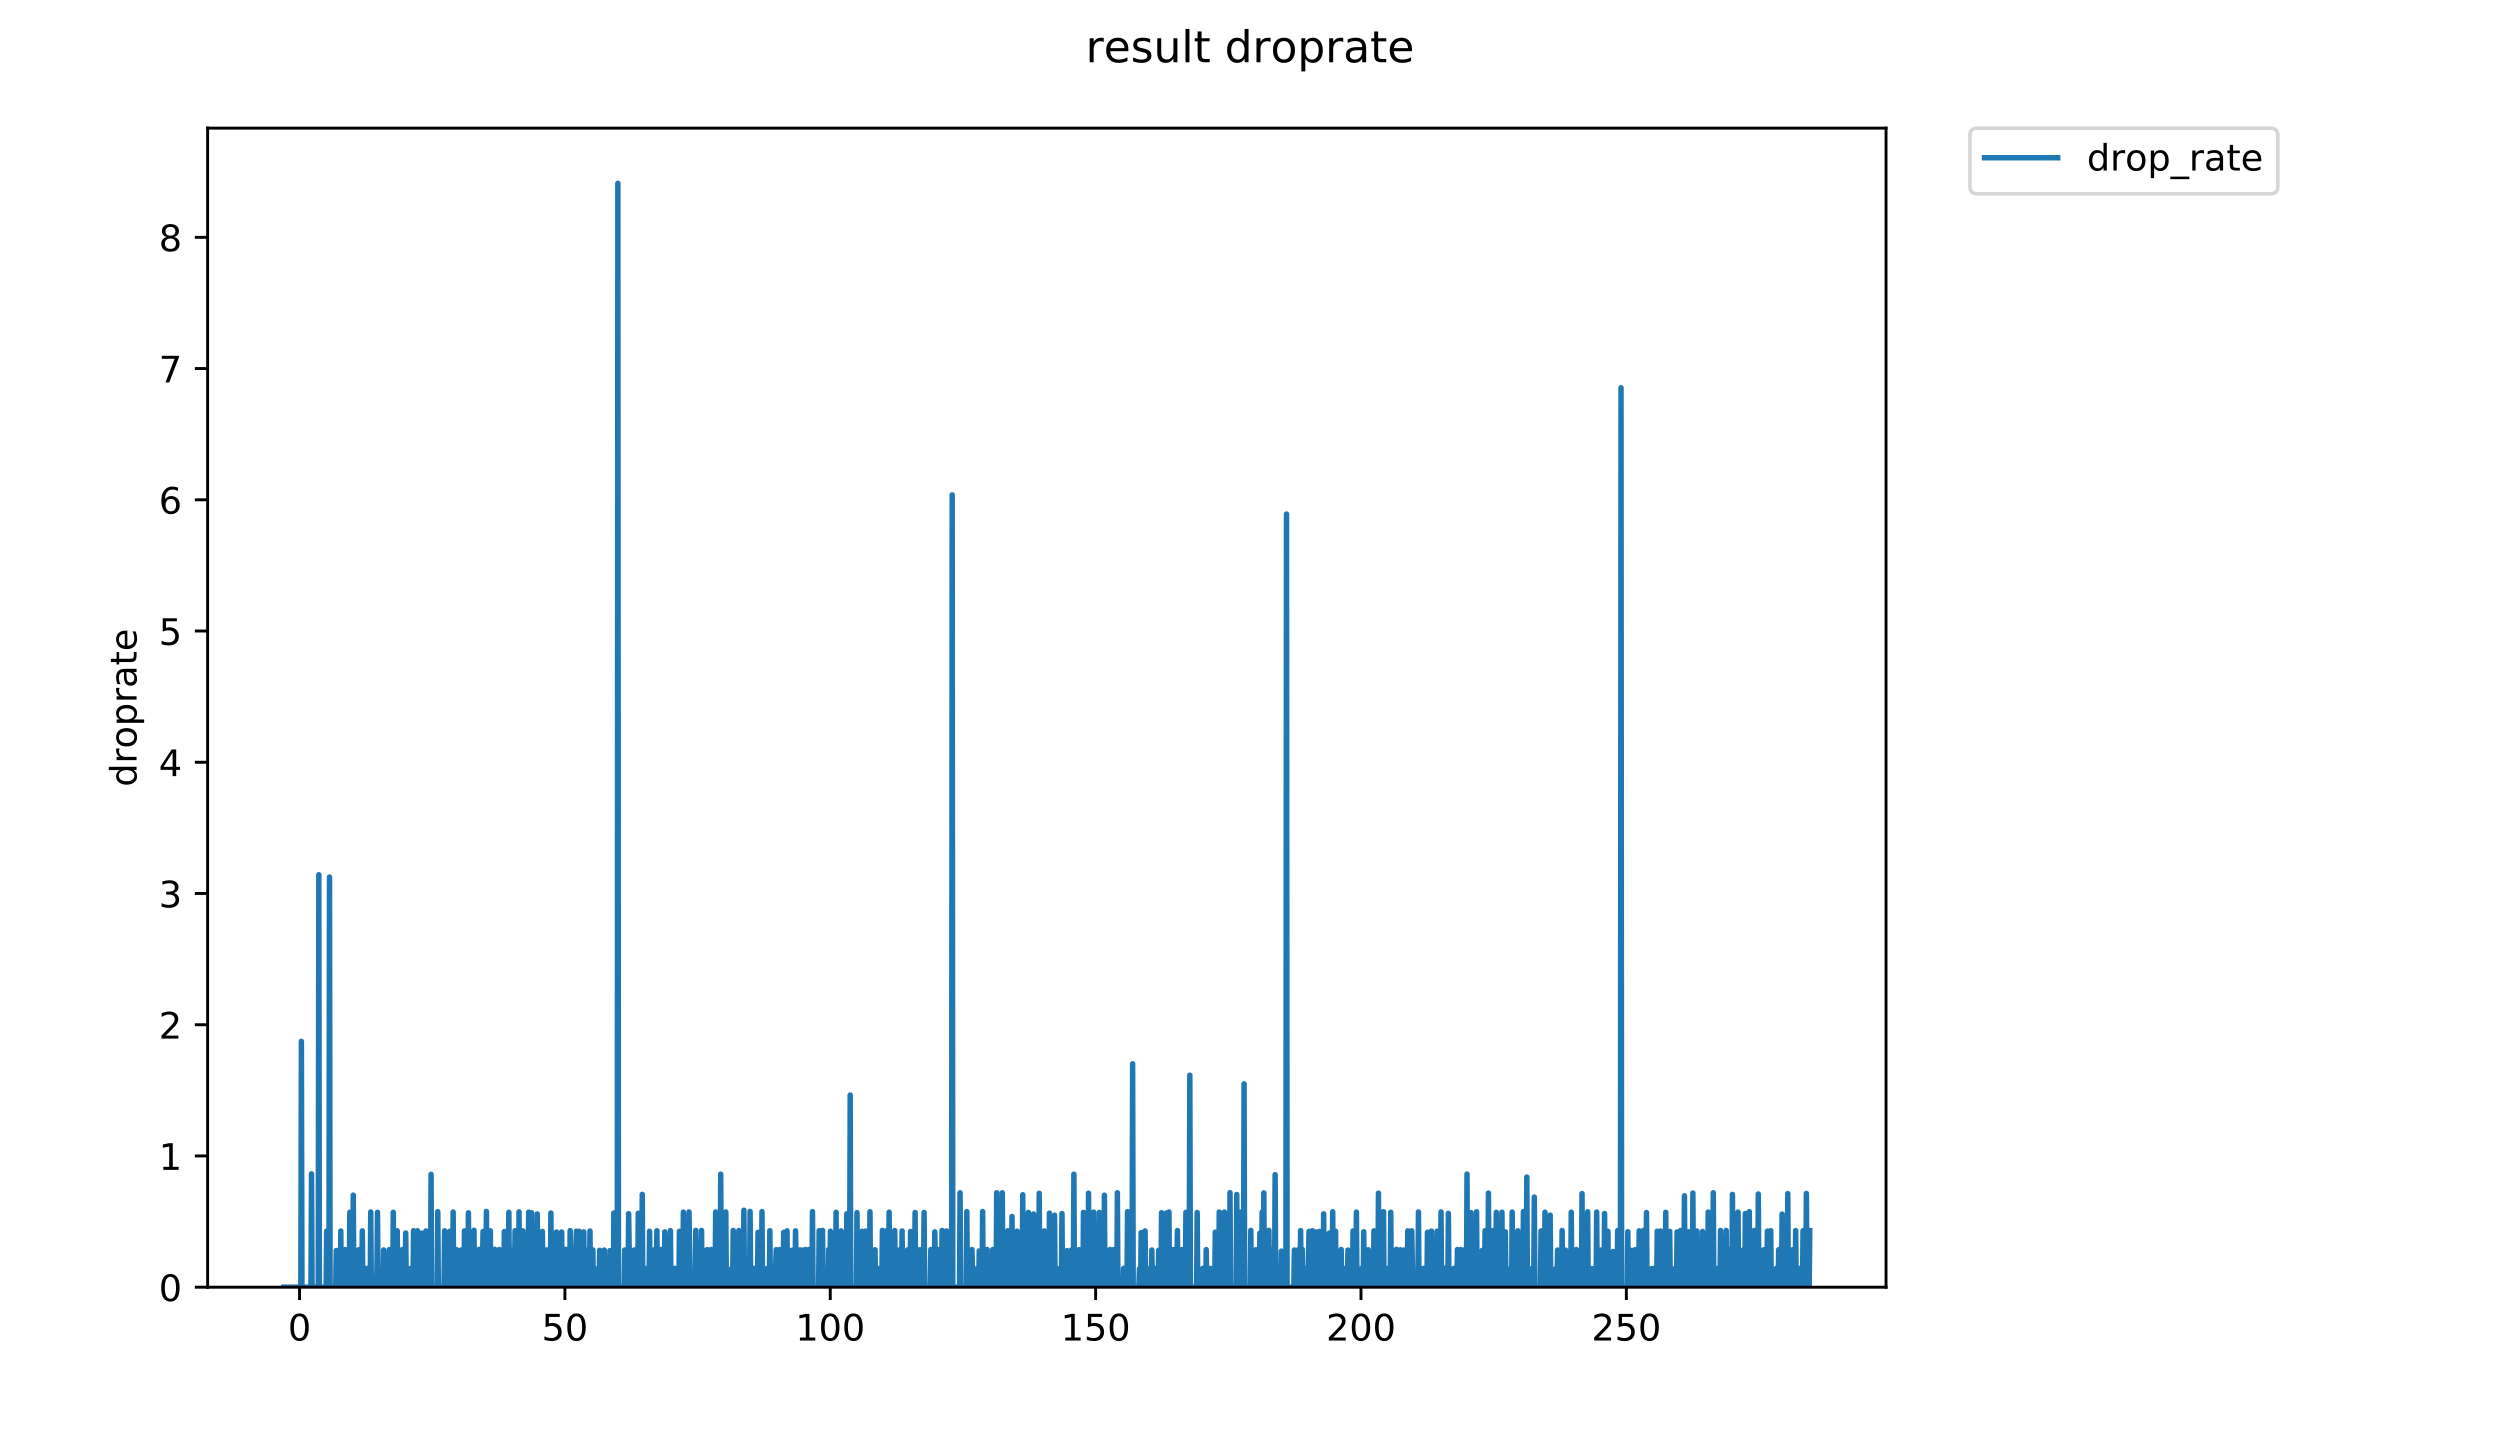 <?xml version="1.0" encoding="utf-8" standalone="no"?>
<!DOCTYPE svg PUBLIC "-//W3C//DTD SVG 1.1//EN"
  "http://www.w3.org/Graphics/SVG/1.1/DTD/svg11.dtd">
<!-- Created with matplotlib (https://matplotlib.org/) -->
<svg height="396pt" version="1.1" viewBox="0 0 684 396" width="684pt" xmlns="http://www.w3.org/2000/svg" xmlns:xlink="http://www.w3.org/1999/xlink">
 <defs>
  <style type="text/css">
*{stroke-linecap:butt;stroke-linejoin:round;}
  </style>
 </defs>
 <g id="figure_1">
  <g id="patch_1">
   <path d="M 0 396 
L 684 396 
L 684 0 
L 0 0 
z
" style="fill:#ffffff;"/>
  </g>
  <g id="axes_1">
   <g id="patch_2">
    <path d="M 56.807 352.174 
L 516.019 352.174 
L 516.019 35.062 
L 56.807 35.062 
z
" style="fill:#ffffff;"/>
   </g>
   <g id="matplotlib.axis_1">
    <g id="xtick_1">
     <g id="line2d_1">
      <defs>
       <path d="M 0 0 
L 0 3.5 
" id="m78808b45cc" style="stroke:#000000;stroke-width:0.8;"/>
      </defs>
      <g>
       <use style="stroke:#000000;stroke-width:0.8;" x="81.953" xlink:href="#m78808b45cc" y="352.174"/>
      </g>
     </g>
     <g id="text_1">
      <!-- 0 -->
      <defs>
       <path d="M 31.781 66.406 
Q 24.172 66.406 20.328 58.906 
Q 16.5 51.422 16.5 36.375 
Q 16.5 21.391 20.328 13.891 
Q 24.172 6.391 31.781 6.391 
Q 39.453 6.391 43.281 13.891 
Q 47.125 21.391 47.125 36.375 
Q 47.125 51.422 43.281 58.906 
Q 39.453 66.406 31.781 66.406 
z
M 31.781 74.219 
Q 44.047 74.219 50.516 64.516 
Q 56.984 54.828 56.984 36.375 
Q 56.984 17.969 50.516 8.266 
Q 44.047 -1.422 31.781 -1.422 
Q 19.531 -1.422 13.062 8.266 
Q 6.594 17.969 6.594 36.375 
Q 6.594 54.828 13.062 64.516 
Q 19.531 74.219 31.781 74.219 
z
" id="DejaVuSans-48"/>
      </defs>
      <g transform="translate(78.772 366.773)scale(0.1 -0.1)">
       <use xlink:href="#DejaVuSans-48"/>
      </g>
     </g>
    </g>
    <g id="xtick_2">
     <g id="line2d_2">
      <g>
       <use style="stroke:#000000;stroke-width:0.8;" x="154.556" xlink:href="#m78808b45cc" y="352.174"/>
      </g>
     </g>
     <g id="text_2">
      <!-- 50 -->
      <defs>
       <path d="M 10.797 72.906 
L 49.516 72.906 
L 49.516 64.594 
L 19.828 64.594 
L 19.828 46.734 
Q 21.969 47.469 24.109 47.828 
Q 26.266 48.188 28.422 48.188 
Q 40.625 48.188 47.75 41.5 
Q 54.891 34.812 54.891 23.391 
Q 54.891 11.625 47.562 5.094 
Q 40.234 -1.422 26.906 -1.422 
Q 22.312 -1.422 17.547 -0.641 
Q 12.797 0.141 7.719 1.703 
L 7.719 11.625 
Q 12.109 9.234 16.797 8.062 
Q 21.484 6.891 26.703 6.891 
Q 35.156 6.891 40.078 11.328 
Q 45.016 15.766 45.016 23.391 
Q 45.016 31 40.078 35.438 
Q 35.156 39.891 26.703 39.891 
Q 22.75 39.891 18.812 39.016 
Q 14.891 38.141 10.797 36.281 
z
" id="DejaVuSans-53"/>
      </defs>
      <g transform="translate(148.194 366.773)scale(0.1 -0.1)">
       <use xlink:href="#DejaVuSans-53"/>
       <use x="63.623" xlink:href="#DejaVuSans-48"/>
      </g>
     </g>
    </g>
    <g id="xtick_3">
     <g id="line2d_3">
      <g>
       <use style="stroke:#000000;stroke-width:0.8;" x="227.16" xlink:href="#m78808b45cc" y="352.174"/>
      </g>
     </g>
     <g id="text_3">
      <!-- 100 -->
      <defs>
       <path d="M 12.406 8.297 
L 28.516 8.297 
L 28.516 63.922 
L 10.984 60.406 
L 10.984 69.391 
L 28.422 72.906 
L 38.281 72.906 
L 38.281 8.297 
L 54.391 8.297 
L 54.391 0 
L 12.406 0 
z
" id="DejaVuSans-49"/>
      </defs>
      <g transform="translate(217.616 366.773)scale(0.1 -0.1)">
       <use xlink:href="#DejaVuSans-49"/>
       <use x="63.623" xlink:href="#DejaVuSans-48"/>
       <use x="127.246" xlink:href="#DejaVuSans-48"/>
      </g>
     </g>
    </g>
    <g id="xtick_4">
     <g id="line2d_4">
      <g>
       <use style="stroke:#000000;stroke-width:0.8;" x="299.764" xlink:href="#m78808b45cc" y="352.174"/>
      </g>
     </g>
     <g id="text_4">
      <!-- 150 -->
      <g transform="translate(290.22 366.773)scale(0.1 -0.1)">
       <use xlink:href="#DejaVuSans-49"/>
       <use x="63.623" xlink:href="#DejaVuSans-53"/>
       <use x="127.246" xlink:href="#DejaVuSans-48"/>
      </g>
     </g>
    </g>
    <g id="xtick_5">
     <g id="line2d_5">
      <g>
       <use style="stroke:#000000;stroke-width:0.8;" x="372.367" xlink:href="#m78808b45cc" y="352.174"/>
      </g>
     </g>
     <g id="text_5">
      <!-- 200 -->
      <defs>
       <path d="M 19.188 8.297 
L 53.609 8.297 
L 53.609 0 
L 7.328 0 
L 7.328 8.297 
Q 12.938 14.109 22.625 23.891 
Q 32.328 33.688 34.812 36.531 
Q 39.547 41.844 41.422 45.531 
Q 43.312 49.219 43.312 52.781 
Q 43.312 58.594 39.234 62.25 
Q 35.156 65.922 28.609 65.922 
Q 23.969 65.922 18.812 64.312 
Q 13.672 62.703 7.812 59.422 
L 7.812 69.391 
Q 13.766 71.781 18.938 73 
Q 24.125 74.219 28.422 74.219 
Q 39.75 74.219 46.484 68.547 
Q 53.219 62.891 53.219 53.422 
Q 53.219 48.922 51.531 44.891 
Q 49.859 40.875 45.406 35.406 
Q 44.188 33.984 37.641 27.219 
Q 31.109 20.453 19.188 8.297 
z
" id="DejaVuSans-50"/>
      </defs>
      <g transform="translate(362.823 366.773)scale(0.1 -0.1)">
       <use xlink:href="#DejaVuSans-50"/>
       <use x="63.623" xlink:href="#DejaVuSans-48"/>
       <use x="127.246" xlink:href="#DejaVuSans-48"/>
      </g>
     </g>
    </g>
    <g id="xtick_6">
     <g id="line2d_6">
      <g>
       <use style="stroke:#000000;stroke-width:0.8;" x="444.971" xlink:href="#m78808b45cc" y="352.174"/>
      </g>
     </g>
     <g id="text_6">
      <!-- 250 -->
      <g transform="translate(435.427 366.773)scale(0.1 -0.1)">
       <use xlink:href="#DejaVuSans-50"/>
       <use x="63.623" xlink:href="#DejaVuSans-53"/>
       <use x="127.246" xlink:href="#DejaVuSans-48"/>
      </g>
     </g>
    </g>
   </g>
   <g id="matplotlib.axis_2">
    <g id="ytick_1">
     <g id="line2d_7">
      <defs>
       <path d="M 0 0 
L -3.5 0 
" id="mcbf97b8176" style="stroke:#000000;stroke-width:0.8;"/>
      </defs>
      <g>
       <use style="stroke:#000000;stroke-width:0.8;" x="56.807" xlink:href="#mcbf97b8176" y="352.174"/>
      </g>
     </g>
     <g id="text_7">
      <!-- 0 -->
      <g transform="translate(43.445 355.973)scale(0.1 -0.1)">
       <use xlink:href="#DejaVuSans-48"/>
      </g>
     </g>
    </g>
    <g id="ytick_2">
     <g id="line2d_8">
      <g>
       <use style="stroke:#000000;stroke-width:0.8;" x="56.807" xlink:href="#mcbf97b8176" y="316.268"/>
      </g>
     </g>
     <g id="text_8">
      <!-- 1 -->
      <g transform="translate(43.445 320.068)scale(0.1 -0.1)">
       <use xlink:href="#DejaVuSans-49"/>
      </g>
     </g>
    </g>
    <g id="ytick_3">
     <g id="line2d_9">
      <g>
       <use style="stroke:#000000;stroke-width:0.8;" x="56.807" xlink:href="#mcbf97b8176" y="280.363"/>
      </g>
     </g>
     <g id="text_9">
      <!-- 2 -->
      <g transform="translate(43.445 284.162)scale(0.1 -0.1)">
       <use xlink:href="#DejaVuSans-50"/>
      </g>
     </g>
    </g>
    <g id="ytick_4">
     <g id="line2d_10">
      <g>
       <use style="stroke:#000000;stroke-width:0.8;" x="56.807" xlink:href="#mcbf97b8176" y="244.457"/>
      </g>
     </g>
     <g id="text_10">
      <!-- 3 -->
      <defs>
       <path d="M 40.578 39.312 
Q 47.656 37.797 51.625 33 
Q 55.609 28.219 55.609 21.188 
Q 55.609 10.406 48.188 4.484 
Q 40.766 -1.422 27.094 -1.422 
Q 22.516 -1.422 17.656 -0.516 
Q 12.797 0.391 7.625 2.203 
L 7.625 11.719 
Q 11.719 9.328 16.594 8.109 
Q 21.484 6.891 26.812 6.891 
Q 36.078 6.891 40.938 10.547 
Q 45.797 14.203 45.797 21.188 
Q 45.797 27.641 41.281 31.266 
Q 36.766 34.906 28.719 34.906 
L 20.219 34.906 
L 20.219 43.016 
L 29.109 43.016 
Q 36.375 43.016 40.234 45.922 
Q 44.094 48.828 44.094 54.297 
Q 44.094 59.906 40.109 62.906 
Q 36.141 65.922 28.719 65.922 
Q 24.656 65.922 20.016 65.031 
Q 15.375 64.156 9.812 62.312 
L 9.812 71.094 
Q 15.438 72.656 20.344 73.438 
Q 25.25 74.219 29.594 74.219 
Q 40.828 74.219 47.359 69.109 
Q 53.906 64.016 53.906 55.328 
Q 53.906 49.266 50.438 45.094 
Q 46.969 40.922 40.578 39.312 
z
" id="DejaVuSans-51"/>
      </defs>
      <g transform="translate(43.445 248.256)scale(0.1 -0.1)">
       <use xlink:href="#DejaVuSans-51"/>
      </g>
     </g>
    </g>
    <g id="ytick_5">
     <g id="line2d_11">
      <g>
       <use style="stroke:#000000;stroke-width:0.8;" x="56.807" xlink:href="#mcbf97b8176" y="208.551"/>
      </g>
     </g>
     <g id="text_11">
      <!-- 4 -->
      <defs>
       <path d="M 37.797 64.312 
L 12.891 25.391 
L 37.797 25.391 
z
M 35.203 72.906 
L 47.609 72.906 
L 47.609 25.391 
L 58.016 25.391 
L 58.016 17.188 
L 47.609 17.188 
L 47.609 0 
L 37.797 0 
L 37.797 17.188 
L 4.891 17.188 
L 4.891 26.703 
z
" id="DejaVuSans-52"/>
      </defs>
      <g transform="translate(43.445 212.35)scale(0.1 -0.1)">
       <use xlink:href="#DejaVuSans-52"/>
      </g>
     </g>
    </g>
    <g id="ytick_6">
     <g id="line2d_12">
      <g>
       <use style="stroke:#000000;stroke-width:0.8;" x="56.807" xlink:href="#mcbf97b8176" y="172.645"/>
      </g>
     </g>
     <g id="text_12">
      <!-- 5 -->
      <g transform="translate(43.445 176.445)scale(0.1 -0.1)">
       <use xlink:href="#DejaVuSans-53"/>
      </g>
     </g>
    </g>
    <g id="ytick_7">
     <g id="line2d_13">
      <g>
       <use style="stroke:#000000;stroke-width:0.8;" x="56.807" xlink:href="#mcbf97b8176" y="136.74"/>
      </g>
     </g>
     <g id="text_13">
      <!-- 6 -->
      <defs>
       <path d="M 33.016 40.375 
Q 26.375 40.375 22.484 35.828 
Q 18.609 31.297 18.609 23.391 
Q 18.609 15.531 22.484 10.953 
Q 26.375 6.391 33.016 6.391 
Q 39.656 6.391 43.531 10.953 
Q 47.406 15.531 47.406 23.391 
Q 47.406 31.297 43.531 35.828 
Q 39.656 40.375 33.016 40.375 
z
M 52.594 71.297 
L 52.594 62.312 
Q 48.875 64.062 45.094 64.984 
Q 41.312 65.922 37.594 65.922 
Q 27.828 65.922 22.672 59.328 
Q 17.531 52.734 16.797 39.406 
Q 19.672 43.656 24.016 45.922 
Q 28.375 48.188 33.594 48.188 
Q 44.578 48.188 50.953 41.516 
Q 57.328 34.859 57.328 23.391 
Q 57.328 12.156 50.688 5.359 
Q 44.047 -1.422 33.016 -1.422 
Q 20.359 -1.422 13.672 8.266 
Q 6.984 17.969 6.984 36.375 
Q 6.984 53.656 15.188 63.938 
Q 23.391 74.219 37.203 74.219 
Q 40.922 74.219 44.703 73.484 
Q 48.484 72.75 52.594 71.297 
z
" id="DejaVuSans-54"/>
      </defs>
      <g transform="translate(43.445 140.539)scale(0.1 -0.1)">
       <use xlink:href="#DejaVuSans-54"/>
      </g>
     </g>
    </g>
    <g id="ytick_8">
     <g id="line2d_14">
      <g>
       <use style="stroke:#000000;stroke-width:0.8;" x="56.807" xlink:href="#mcbf97b8176" y="100.834"/>
      </g>
     </g>
     <g id="text_14">
      <!-- 7 -->
      <defs>
       <path d="M 8.203 72.906 
L 55.078 72.906 
L 55.078 68.703 
L 28.609 0 
L 18.312 0 
L 43.219 64.594 
L 8.203 64.594 
z
" id="DejaVuSans-55"/>
      </defs>
      <g transform="translate(43.445 104.633)scale(0.1 -0.1)">
       <use xlink:href="#DejaVuSans-55"/>
      </g>
     </g>
    </g>
    <g id="ytick_9">
     <g id="line2d_15">
      <g>
       <use style="stroke:#000000;stroke-width:0.8;" x="56.807" xlink:href="#mcbf97b8176" y="64.928"/>
      </g>
     </g>
     <g id="text_15">
      <!-- 8 -->
      <defs>
       <path d="M 31.781 34.625 
Q 24.75 34.625 20.719 30.859 
Q 16.703 27.094 16.703 20.516 
Q 16.703 13.922 20.719 10.156 
Q 24.75 6.391 31.781 6.391 
Q 38.812 6.391 42.859 10.172 
Q 46.922 13.969 46.922 20.516 
Q 46.922 27.094 42.891 30.859 
Q 38.875 34.625 31.781 34.625 
z
M 21.922 38.812 
Q 15.578 40.375 12.031 44.719 
Q 8.5 49.078 8.5 55.328 
Q 8.5 64.062 14.719 69.141 
Q 20.953 74.219 31.781 74.219 
Q 42.672 74.219 48.875 69.141 
Q 55.078 64.062 55.078 55.328 
Q 55.078 49.078 51.531 44.719 
Q 48 40.375 41.703 38.812 
Q 48.828 37.156 52.797 32.312 
Q 56.781 27.484 56.781 20.516 
Q 56.781 9.906 50.312 4.234 
Q 43.844 -1.422 31.781 -1.422 
Q 19.734 -1.422 13.25 4.234 
Q 6.781 9.906 6.781 20.516 
Q 6.781 27.484 10.781 32.312 
Q 14.797 37.156 21.922 38.812 
z
M 18.312 54.391 
Q 18.312 48.734 21.844 45.562 
Q 25.391 42.391 31.781 42.391 
Q 38.141 42.391 41.719 45.562 
Q 45.312 48.734 45.312 54.391 
Q 45.312 60.062 41.719 63.234 
Q 38.141 66.406 31.781 66.406 
Q 25.391 66.406 21.844 63.234 
Q 18.312 60.062 18.312 54.391 
z
" id="DejaVuSans-56"/>
      </defs>
      <g transform="translate(43.445 68.727)scale(0.1 -0.1)">
       <use xlink:href="#DejaVuSans-56"/>
      </g>
     </g>
    </g>
    <g id="text_16">
     <!-- droprate -->
     <defs>
      <path d="M 45.406 46.391 
L 45.406 75.984 
L 54.391 75.984 
L 54.391 0 
L 45.406 0 
L 45.406 8.203 
Q 42.578 3.328 38.25 0.953 
Q 33.938 -1.422 27.875 -1.422 
Q 17.969 -1.422 11.734 6.484 
Q 5.516 14.406 5.516 27.297 
Q 5.516 40.188 11.734 48.094 
Q 17.969 56 27.875 56 
Q 33.938 56 38.25 53.625 
Q 42.578 51.266 45.406 46.391 
z
M 14.797 27.297 
Q 14.797 17.391 18.875 11.75 
Q 22.953 6.109 30.078 6.109 
Q 37.203 6.109 41.297 11.75 
Q 45.406 17.391 45.406 27.297 
Q 45.406 37.203 41.297 42.844 
Q 37.203 48.484 30.078 48.484 
Q 22.953 48.484 18.875 42.844 
Q 14.797 37.203 14.797 27.297 
z
" id="DejaVuSans-100"/>
      <path d="M 41.109 46.297 
Q 39.594 47.172 37.812 47.578 
Q 36.031 48 33.891 48 
Q 26.266 48 22.188 43.047 
Q 18.109 38.094 18.109 28.812 
L 18.109 0 
L 9.078 0 
L 9.078 54.688 
L 18.109 54.688 
L 18.109 46.188 
Q 20.953 51.172 25.484 53.578 
Q 30.031 56 36.531 56 
Q 37.453 56 38.578 55.875 
Q 39.703 55.766 41.062 55.516 
z
" id="DejaVuSans-114"/>
      <path d="M 30.609 48.391 
Q 23.391 48.391 19.188 42.75 
Q 14.984 37.109 14.984 27.297 
Q 14.984 17.484 19.156 11.844 
Q 23.344 6.203 30.609 6.203 
Q 37.797 6.203 41.984 11.859 
Q 46.188 17.531 46.188 27.297 
Q 46.188 37.016 41.984 42.703 
Q 37.797 48.391 30.609 48.391 
z
M 30.609 56 
Q 42.328 56 49.016 48.375 
Q 55.719 40.766 55.719 27.297 
Q 55.719 13.875 49.016 6.219 
Q 42.328 -1.422 30.609 -1.422 
Q 18.844 -1.422 12.172 6.219 
Q 5.516 13.875 5.516 27.297 
Q 5.516 40.766 12.172 48.375 
Q 18.844 56 30.609 56 
z
" id="DejaVuSans-111"/>
      <path d="M 18.109 8.203 
L 18.109 -20.797 
L 9.078 -20.797 
L 9.078 54.688 
L 18.109 54.688 
L 18.109 46.391 
Q 20.953 51.266 25.266 53.625 
Q 29.594 56 35.594 56 
Q 45.562 56 51.781 48.094 
Q 58.016 40.188 58.016 27.297 
Q 58.016 14.406 51.781 6.484 
Q 45.562 -1.422 35.594 -1.422 
Q 29.594 -1.422 25.266 0.953 
Q 20.953 3.328 18.109 8.203 
z
M 48.688 27.297 
Q 48.688 37.203 44.609 42.844 
Q 40.531 48.484 33.406 48.484 
Q 26.266 48.484 22.188 42.844 
Q 18.109 37.203 18.109 27.297 
Q 18.109 17.391 22.188 11.75 
Q 26.266 6.109 33.406 6.109 
Q 40.531 6.109 44.609 11.75 
Q 48.688 17.391 48.688 27.297 
z
" id="DejaVuSans-112"/>
      <path d="M 34.281 27.484 
Q 23.391 27.484 19.188 25 
Q 14.984 22.516 14.984 16.5 
Q 14.984 11.719 18.141 8.906 
Q 21.297 6.109 26.703 6.109 
Q 34.188 6.109 38.703 11.406 
Q 43.219 16.703 43.219 25.484 
L 43.219 27.484 
z
M 52.203 31.203 
L 52.203 0 
L 43.219 0 
L 43.219 8.297 
Q 40.141 3.328 35.547 0.953 
Q 30.953 -1.422 24.312 -1.422 
Q 15.922 -1.422 10.953 3.297 
Q 6 8.016 6 15.922 
Q 6 25.141 12.172 29.828 
Q 18.359 34.516 30.609 34.516 
L 43.219 34.516 
L 43.219 35.406 
Q 43.219 41.609 39.141 45 
Q 35.062 48.391 27.688 48.391 
Q 23 48.391 18.547 47.266 
Q 14.109 46.141 10.016 43.891 
L 10.016 52.203 
Q 14.938 54.109 19.578 55.047 
Q 24.219 56 28.609 56 
Q 40.484 56 46.344 49.844 
Q 52.203 43.703 52.203 31.203 
z
" id="DejaVuSans-97"/>
      <path d="M 18.312 70.219 
L 18.312 54.688 
L 36.812 54.688 
L 36.812 47.703 
L 18.312 47.703 
L 18.312 18.016 
Q 18.312 11.328 20.141 9.422 
Q 21.969 7.516 27.594 7.516 
L 36.812 7.516 
L 36.812 0 
L 27.594 0 
Q 17.188 0 13.234 3.875 
Q 9.281 7.766 9.281 18.016 
L 9.281 47.703 
L 2.688 47.703 
L 2.688 54.688 
L 9.281 54.688 
L 9.281 70.219 
z
" id="DejaVuSans-116"/>
      <path d="M 56.203 29.594 
L 56.203 25.203 
L 14.891 25.203 
Q 15.484 15.922 20.484 11.062 
Q 25.484 6.203 34.422 6.203 
Q 39.594 6.203 44.453 7.469 
Q 49.312 8.734 54.109 11.281 
L 54.109 2.781 
Q 49.266 0.734 44.188 -0.344 
Q 39.109 -1.422 33.891 -1.422 
Q 20.797 -1.422 13.156 6.188 
Q 5.516 13.812 5.516 26.812 
Q 5.516 40.234 12.766 48.109 
Q 20.016 56 32.328 56 
Q 43.359 56 49.781 48.891 
Q 56.203 41.797 56.203 29.594 
z
M 47.219 32.234 
Q 47.125 39.594 43.094 43.984 
Q 39.062 48.391 32.422 48.391 
Q 24.906 48.391 20.391 44.141 
Q 15.875 39.891 15.188 32.172 
z
" id="DejaVuSans-101"/>
     </defs>
     <g transform="translate(37.365 215.236)rotate(-90)scale(0.1 -0.1)">
      <use xlink:href="#DejaVuSans-100"/>
      <use x="63.477" xlink:href="#DejaVuSans-114"/>
      <use x="104.559" xlink:href="#DejaVuSans-111"/>
      <use x="165.74" xlink:href="#DejaVuSans-112"/>
      <use x="229.217" xlink:href="#DejaVuSans-114"/>
      <use x="270.33" xlink:href="#DejaVuSans-97"/>
      <use x="331.609" xlink:href="#DejaVuSans-116"/>
      <use x="370.818" xlink:href="#DejaVuSans-101"/>
     </g>
    </g>
   </g>
   <g id="line2d_16">
    <path clip-path="url(#pab2f087842)" d="M 77.68 352.174 
L 82.309 352.174 
L 82.461 284.916 
L 82.614 352.174 
L 85.079 352.174 
L 85.233 321.176 
L 85.386 352.174 
L 87.074 352.174 
L 87.227 239.327 
L 87.38 352.174 
L 89.227 352.174 
L 89.381 336.83 
L 89.536 352.174 
L 89.998 352.174 
L 90.153 239.969 
L 90.308 352.174 
L 91.851 352.174 
L 92.009 342.145 
L 92.162 352.174 
L 92.623 352.174 
L 92.778 347.088 
L 92.932 352.174 
L 93.088 352.174 
L 93.242 336.808 
L 93.396 352.174 
L 94.32 352.174 
L 94.473 341.886 
L 94.78 352.174 
L 95.558 352.174 
L 95.712 331.686 
L 95.87 352.174 
L 96.496 352.174 
L 96.653 326.995 
L 96.807 352.174 
L 97.893 352.174 
L 98.203 341.901 
L 98.356 352.174 
L 98.971 352.174 
L 99.124 336.764 
L 99.277 352.174 
L 100.204 352.174 
L 100.358 347.037 
L 100.511 347.037 
L 100.665 352.174 
L 101.281 352.174 
L 101.434 331.598 
L 101.589 352.174 
L 102.973 352.174 
L 103.129 347.096 
L 103.282 331.686 
L 103.436 352.174 
L 104.822 352.174 
L 104.977 341.988 
L 105.283 352.174 
L 106.366 352.174 
L 106.52 341.886 
L 106.673 352.174 
L 107.448 352.174 
L 107.602 331.686 
L 107.757 352.174 
L 108.527 352.174 
L 108.68 336.742 
L 108.834 352.174 
L 108.987 352.174 
L 109.141 347.045 
L 109.295 347.037 
L 109.451 352.174 
L 109.919 352.174 
L 110.072 341.886 
L 110.226 352.174 
L 110.379 352.174 
L 110.533 347.037 
L 110.686 352.174 
L 110.839 352.174 
L 111 337.357 
L 111.154 352.174 
L 112.078 352.174 
L 112.233 347.067 
L 112.388 352.174 
L 112.54 352.174 
L 112.694 347.037 
L 112.848 352.174 
L 113.001 352.174 
L 113.154 336.72 
L 113.308 352.174 
L 114.083 352.174 
L 114.236 336.742 
L 114.39 352.174 
L 115.318 352.174 
L 115.478 337.378 
L 115.635 352.174 
L 116.403 352.174 
L 116.556 336.786 
L 116.711 352.174 
L 117.786 352.174 
L 117.939 321.31 
L 118.092 352.174 
L 119.625 352.174 
L 119.778 331.509 
L 119.935 352.174 
L 121.489 352.174 
L 121.642 336.742 
L 121.797 352.174 
L 122.894 352.174 
L 123.049 336.895 
L 123.359 352.174 
L 123.83 352.174 
L 123.983 331.598 
L 124.138 352.174 
L 124.759 352.174 
L 124.913 341.915 
L 125.067 352.174 
L 125.999 352.174 
L 126.153 342.017 
L 126.307 352.174 
L 126.927 352.174 
L 127.081 336.764 
L 127.234 352.174 
L 128 352.174 
L 128.155 331.831 
L 128.31 352.174 
L 129.537 352.174 
L 129.689 336.608 
L 129.843 352.174 
L 130.916 352.174 
L 131.069 341.827 
L 131.222 352.174 
L 131.853 352.174 
L 132.006 347 
L 132.161 336.938 
L 132.316 352.174 
L 132.932 352.174 
L 133.085 331.449 
L 133.237 352.174 
L 133.998 352.174 
L 134.152 336.742 
L 134.305 352.174 
L 135.075 352.174 
L 135.38 341.812 
L 135.532 352.174 
L 136.296 352.174 
L 136.452 341.974 
L 136.604 341.871 
L 136.757 352.174 
L 137.828 352.174 
L 137.984 336.96 
L 138.139 352.174 
L 139.065 352.174 
L 139.219 331.686 
L 139.375 352.174 
L 139.838 352.174 
L 140.149 341.988 
L 140.304 352.174 
L 140.767 352.174 
L 140.921 336.72 
L 141.076 352.174 
L 141.852 352.174 
L 142.005 331.568 
L 142.159 352.174 
L 142.925 352.174 
L 143.079 336.764 
L 143.239 352.174 
L 144.496 352.174 
L 144.649 331.657 
L 144.803 352.174 
L 145.275 352.174 
L 145.43 331.802 
L 145.586 352.174 
L 146.832 352.174 
L 146.99 332.143 
L 147.144 352.174 
L 148.232 352.174 
L 148.388 336.917 
L 148.542 352.174 
L 149.471 352.174 
L 149.625 341.988 
L 149.78 352.174 
L 150.567 352.174 
L 150.722 331.888 
L 150.876 352.174 
L 152.113 352.174 
L 152.271 337.088 
L 152.428 352.174 
L 153.518 352.174 
L 153.675 337.088 
L 153.83 352.174 
L 154.605 352.174 
L 154.758 341.842 
L 154.914 352.174 
L 155.377 352.174 
L 155.531 347.059 
L 155.685 347.045 
L 155.838 352.174 
L 155.992 336.698 
L 156.146 341.915 
L 156.299 352.174 
L 157.389 352.174 
L 157.542 347.059 
L 157.697 336.852 
L 157.851 352.174 
L 158.317 352.174 
L 158.472 336.895 
L 158.626 352.174 
L 159.558 352.174 
L 159.715 337.045 
L 159.871 352.174 
L 160.796 352.174 
L 160.95 341.901 
L 161.104 352.174 
L 161.259 352.174 
L 161.413 336.808 
L 161.567 352.174 
L 161.885 352.174 
L 162.197 341.959 
L 162.351 352.174 
L 163.44 352.174 
L 163.593 347.059 
L 163.749 352.174 
L 163.908 352.174 
L 164.064 342.074 
L 164.22 352.174 
L 165.162 352.174 
L 165.317 342.017 
L 165.473 352.174 
L 166.088 352.174 
L 166.243 347.052 
L 166.397 352.174 
L 166.711 352.174 
L 166.869 342.173 
L 167.025 352.174 
L 167.803 352.174 
L 167.958 331.86 
L 168.112 352.174 
L 168.889 352.174 
L 169.043 50.163 
L 169.201 352.174 
L 170.756 352.174 
L 170.912 342.003 
L 171.219 352.174 
L 171.837 352.174 
L 171.994 332.059 
L 172.303 352.174 
L 172.928 352.174 
L 173.083 347.081 
L 173.235 352.174 
L 173.392 352.174 
L 173.546 341.988 
L 173.7 352.174 
L 174.475 352.174 
L 174.631 331.946 
L 174.786 352.174 
L 175.56 352.174 
L 175.716 326.781 
L 175.872 352.174 
L 176.798 352.174 
L 176.952 347.023 
L 177.106 352.174 
L 177.568 352.174 
L 177.722 336.873 
L 177.875 352.174 
L 178.952 352.174 
L 179.105 341.886 
L 179.26 352.174 
L 179.414 352.174 
L 179.573 347.194 
L 179.726 336.742 
L 179.879 352.174 
L 180.805 352.174 
L 180.959 341.856 
L 181.113 352.174 
L 181.727 352.174 
L 181.884 337.045 
L 182.038 352.174 
L 182.346 352.174 
L 182.5 347.037 
L 182.656 352.174 
L 183.12 352.174 
L 183.273 347.023 
L 183.426 336.698 
L 183.579 352.174 
L 184.498 352.174 
L 184.651 347.03 
L 184.805 347.059 
L 184.961 352.174 
L 185.735 352.174 
L 185.89 336.895 
L 186.045 352.174 
L 186.817 352.174 
L 186.97 331.627 
L 187.124 352.174 
L 188.361 352.174 
L 188.515 331.598 
L 188.821 352.174 
L 190.214 352.174 
L 190.367 336.631 
L 190.52 352.174 
L 191.156 352.174 
L 191.318 347.329 
L 191.48 352.174 
L 191.793 352.174 
L 191.945 336.653 
L 192.098 352.174 
L 192.412 352.174 
L 192.57 342.159 
L 192.727 352.174 
L 193.344 352.174 
L 193.498 341.886 
L 193.654 352.174 
L 194.422 352.174 
L 194.575 341.856 
L 194.728 352.174 
L 195.648 352.174 
L 195.801 331.598 
L 195.955 352.174 
L 197.037 352.174 
L 197.19 321.265 
L 197.343 352.174 
L 198.423 352.174 
L 198.577 331.598 
L 198.73 352.174 
L 199.825 352.174 
L 199.985 347.249 
L 200.139 347.074 
L 200.3 352.174 
L 200.454 352.174 
L 200.607 336.653 
L 200.76 352.174 
L 201.988 352.174 
L 202.14 336.675 
L 202.293 352.174 
L 202.911 352.174 
L 203.067 342.102 
L 203.375 352.174 
L 203.529 331.115 
L 203.684 352.174 
L 204.463 352.174 
L 204.616 347.037 
L 204.77 352.174 
L 205.077 352.174 
L 205.229 331.449 
L 205.387 352.174 
L 205.854 352.174 
L 206.007 347 
L 206.16 352.174 
L 206.62 352.174 
L 206.773 347.015 
L 206.926 352.174 
L 207.233 352.174 
L 207.392 337.193 
L 207.548 352.174 
L 208.326 352.174 
L 208.479 331.509 
L 208.634 352.174 
L 209.712 352.174 
L 209.866 347.045 
L 210.02 352.174 
L 210.173 352.174 
L 210.326 347.023 
L 210.479 352.174 
L 210.632 336.72 
L 210.786 352.174 
L 212.053 352.174 
L 212.365 341.915 
L 212.522 352.174 
L 213.158 352.174 
L 213.311 341.886 
L 213.464 352.174 
L 214.249 352.174 
L 214.407 337.172 
L 214.56 352.174 
L 215.172 352.174 
L 215.326 336.764 
L 215.484 352.174 
L 216.572 352.174 
L 216.728 342.06 
L 216.883 352.174 
L 217.504 352.174 
L 217.657 336.764 
L 217.964 352.174 
L 218.732 352.174 
L 218.886 341.974 
L 219.044 352.174 
L 219.203 352.174 
L 219.358 342.017 
L 219.667 352.174 
L 220.131 352.174 
L 220.284 341.856 
L 220.437 352.174 
L 221.051 352.174 
L 221.204 341.871 
L 221.359 341.915 
L 221.513 352.174 
L 222.134 352.174 
L 222.287 331.509 
L 222.441 352.174 
L 223.973 352.174 
L 224.126 336.72 
L 224.28 352.174 
L 224.893 352.174 
L 225.045 336.631 
L 225.198 352.174 
L 226.582 352.174 
L 226.735 341.856 
L 226.888 352.174 
L 227.041 352.174 
L 227.196 336.873 
L 227.505 352.174 
L 228.595 352.174 
L 228.749 331.686 
L 228.903 352.174 
L 229.981 352.174 
L 230.134 336.764 
L 230.442 352.174 
L 231.057 352.174 
L 231.21 347.03 
L 231.364 352.174 
L 231.523 352.174 
L 231.68 332.087 
L 231.841 352.174 
L 232.456 352.174 
L 232.609 299.603 
L 232.762 352.174 
L 234.318 352.174 
L 234.472 331.773 
L 234.626 352.174 
L 235.708 352.174 
L 235.863 336.873 
L 236.017 352.174 
L 236.639 352.174 
L 236.793 336.83 
L 236.946 352.174 
L 237.87 352.174 
L 238.022 331.539 
L 238.177 352.174 
L 239.255 352.174 
L 239.409 341.93 
L 239.562 352.174 
L 240.186 352.174 
L 240.34 347.045 
L 240.495 352.174 
L 240.807 352.174 
L 240.963 347.145 
L 241.116 352.174 
L 241.269 352.174 
L 241.421 336.653 
L 241.73 352.174 
L 242.497 352.174 
L 242.65 336.698 
L 242.802 352.174 
L 243.11 352.174 
L 243.264 331.657 
L 243.42 352.174 
L 244.497 352.174 
L 244.65 347.015 
L 244.802 336.675 
L 244.955 352.174 
L 246.042 352.174 
L 246.195 341.901 
L 246.348 352.174 
L 246.657 352.174 
L 246.81 336.786 
L 246.963 352.174 
L 248.047 352.174 
L 248.356 341.945 
L 248.515 352.174 
L 248.98 352.174 
L 249.136 336.938 
L 249.29 352.174 
L 250.215 352.174 
L 250.369 331.744 
L 250.524 352.174 
L 251.293 352.174 
L 251.447 341.959 
L 251.602 352.174 
L 251.756 352.174 
L 251.91 341.93 
L 252.064 352.174 
L 252.524 352.174 
L 252.678 347.037 
L 252.832 331.715 
L 252.986 352.174 
L 254.52 352.174 
L 254.674 341.871 
L 254.826 352.174 
L 255.287 352.174 
L 255.441 347.052 
L 255.595 352.174 
L 255.752 337.045 
L 256.058 352.174 
L 256.519 352.174 
L 256.826 341.886 
L 256.982 352.174 
L 257.595 352.174 
L 257.748 336.675 
L 258.054 352.174 
L 258.816 352.174 
L 258.971 336.786 
L 259.128 352.174 
L 259.743 352.174 
L 259.897 347.03 
L 260.054 347.138 
L 260.211 352.174 
L 260.366 352.174 
L 260.521 135.406 
L 260.674 352.174 
L 262.524 352.174 
L 262.676 326.343 
L 262.83 352.174 
L 264.366 352.174 
L 264.519 331.479 
L 264.672 352.174 
L 265.76 352.174 
L 265.912 341.871 
L 266.218 352.174 
L 267.297 352.174 
L 267.449 347 
L 267.603 352.174 
L 267.763 352.174 
L 267.922 342.269 
L 268.081 352.174 
L 268.695 352.174 
L 268.847 331.479 
L 269.001 352.174 
L 269.923 352.174 
L 270.076 341.856 
L 270.229 352.174 
L 270.999 352.174 
L 271.154 347.081 
L 271.309 352.174 
L 271.462 352.174 
L 271.615 341.871 
L 271.769 352.174 
L 272.539 352.174 
L 272.692 326.343 
L 272.845 352.174 
L 274.071 352.174 
L 274.224 326.343 
L 274.376 352.174 
L 275.609 352.174 
L 275.762 336.72 
L 275.915 352.174 
L 276.562 352.174 
L 276.723 347.276 
L 276.886 332.844 
L 277.04 352.174 
L 278.119 352.174 
L 278.274 336.852 
L 278.582 352.174 
L 279.667 352.174 
L 279.823 326.888 
L 279.979 352.174 
L 281.219 352.174 
L 281.373 331.715 
L 281.53 352.174 
L 282.627 352.174 
L 282.784 332.143 
L 282.94 352.174 
L 284.176 352.174 
L 284.329 326.49 
L 284.483 352.174 
L 285.566 352.174 
L 285.72 336.786 
L 285.875 352.174 
L 286.971 352.174 
L 287.127 331.917 
L 287.28 352.174 
L 288.365 352.174 
L 288.527 332.473 
L 288.682 352.174 
L 289.612 352.174 
L 289.768 347.117 
L 289.926 352.174 
L 290.397 352.174 
L 290.553 332.031 
L 290.708 352.174 
L 291.485 352.174 
L 291.639 347.045 
L 291.795 352.174 
L 291.953 342.173 
L 292.263 352.174 
L 292.419 347.124 
L 292.575 352.174 
L 293.042 352.174 
L 293.196 341.945 
L 293.351 352.174 
L 293.66 352.174 
L 293.817 321.265 
L 293.97 352.174 
L 295.05 352.174 
L 295.204 341.901 
L 295.359 341.959 
L 295.513 352.174 
L 296.283 352.174 
L 296.437 331.715 
L 296.59 352.174 
L 297.671 352.174 
L 297.824 326.454 
L 297.978 352.174 
L 299.071 352.174 
L 299.224 331.627 
L 299.379 352.174 
L 300.621 352.174 
L 300.775 331.715 
L 300.928 352.174 
L 302.008 352.174 
L 302.165 326.995 
L 302.319 352.174 
L 303.409 352.174 
L 303.564 341.988 
L 303.717 341.856 
L 303.869 352.174 
L 304.489 352.174 
L 304.642 341.901 
L 304.795 352.174 
L 305.561 352.174 
L 305.714 326.343 
L 305.868 352.174 
L 307.266 352.174 
L 307.42 347.03 
L 307.573 347.023 
L 307.726 352.174 
L 308.341 352.174 
L 308.494 331.509 
L 308.646 352.174 
L 309.727 352.174 
L 309.886 291.058 
L 310.042 352.174 
L 311.592 352.174 
L 311.75 347.152 
L 311.907 352.174 
L 312.065 352.174 
L 312.225 337.234 
L 312.378 352.174 
L 313.144 352.174 
L 313.297 336.764 
L 313.451 352.174 
L 314.53 352.174 
L 314.684 347.03 
L 314.837 347.015 
L 314.99 352.174 
L 315.146 342.003 
L 315.303 352.174 
L 315.768 352.174 
L 315.922 347.037 
L 316.077 347.103 
L 316.234 352.174 
L 316.861 352.174 
L 317.017 342.074 
L 317.177 352.174 
L 317.332 342.017 
L 317.487 352.174 
L 317.643 352.174 
L 317.798 331.802 
L 317.955 352.174 
L 318.745 352.174 
L 318.904 347.208 
L 319.059 331.888 
L 319.212 352.174 
L 319.673 352.174 
L 319.827 331.598 
L 319.981 352.174 
L 320.913 352.174 
L 321.067 341.886 
L 321.22 352.174 
L 321.834 352.174 
L 321.987 347.015 
L 322.14 336.675 
L 322.293 352.174 
L 323.217 352.174 
L 323.371 341.901 
L 323.524 352.174 
L 324.31 352.174 
L 324.464 331.686 
L 324.617 352.174 
L 325.232 352.174 
L 325.385 341.901 
L 325.538 294.177 
L 325.692 352.174 
L 327.397 352.174 
L 327.55 331.744 
L 327.704 352.174 
L 328.941 352.174 
L 329.094 347.03 
L 329.254 352.174 
L 329.409 347.088 
L 329.562 352.174 
L 329.873 352.174 
L 330.026 341.901 
L 330.179 352.174 
L 330.799 352.174 
L 330.954 347.096 
L 331.112 352.174 
L 331.266 347.052 
L 331.42 352.174 
L 331.727 352.174 
L 331.884 347.131 
L 332.037 352.174 
L 332.345 352.174 
L 332.502 337.109 
L 332.655 352.174 
L 333.435 352.174 
L 333.588 331.627 
L 333.745 352.174 
L 334.832 352.174 
L 334.986 331.598 
L 335.139 352.174 
L 336.377 352.174 
L 336.529 326.305 
L 336.682 352.174 
L 338.216 352.174 
L 338.373 326.817 
L 338.525 352.174 
L 339.298 352.174 
L 339.452 331.627 
L 339.607 352.174 
L 340.218 352.174 
L 340.378 296.546 
L 340.532 352.174 
L 342.073 352.174 
L 342.226 336.631 
L 342.384 352.174 
L 343.465 352.174 
L 343.619 341.93 
L 343.775 352.174 
L 344.545 352.174 
L 344.706 337.378 
L 344.861 352.174 
L 345.167 352.174 
L 345.32 331.627 
L 345.474 352.174 
L 345.63 352.174 
L 345.783 326.38 
L 345.935 352.174 
L 347.012 352.174 
L 347.164 336.631 
L 347.319 352.174 
L 347.792 352.174 
L 348.101 341.856 
L 348.254 352.174 
L 348.715 352.174 
L 348.873 321.398 
L 349.03 352.174 
L 350.419 352.174 
L 350.58 342.31 
L 350.733 352.174 
L 351.357 352.174 
L 351.517 342.269 
L 351.674 352.174 
L 351.827 352.174 
L 351.986 140.645 
L 352.141 352.174 
L 353.988 352.174 
L 354.143 342.003 
L 354.455 352.174 
L 355.072 352.174 
L 355.227 341.93 
L 355.384 352.174 
L 355.69 352.174 
L 355.843 336.698 
L 355.995 352.174 
L 356.148 352.174 
L 356.304 341.827 
L 356.456 352.174 
L 357.224 352.174 
L 357.379 347.067 
L 357.534 352.174 
L 357.847 352.174 
L 358.158 336.917 
L 358.311 352.174 
L 358.929 352.174 
L 359.082 336.742 
L 359.236 352.174 
L 359.846 352.174 
L 360.003 337.067 
L 360.31 352.174 
L 360.769 352.174 
L 360.924 336.917 
L 361.077 352.174 
L 361.996 352.174 
L 362.154 332.115 
L 362.312 352.174 
L 363.391 352.174 
L 363.548 347.145 
L 363.708 337.357 
L 363.862 352.174 
L 364.475 352.174 
L 364.628 331.539 
L 364.781 352.174 
L 365.246 352.174 
L 365.401 336.873 
L 365.555 352.174 
L 366.795 352.174 
L 366.948 341.856 
L 367.101 352.174 
L 367.72 352.174 
L 367.876 347.081 
L 368.03 347.074 
L 368.184 352.174 
L 368.645 352.174 
L 368.8 342.017 
L 369.106 352.174 
L 370.031 352.174 
L 370.185 336.808 
L 370.491 352.174 
L 370.957 352.174 
L 371.111 331.627 
L 371.264 352.174 
L 372.345 352.174 
L 372.499 347.067 
L 372.652 352.174 
L 372.962 352.174 
L 373.119 337.003 
L 373.273 352.174 
L 374.205 352.174 
L 374.359 341.93 
L 374.514 352.174 
L 375.135 352.174 
L 375.294 347.222 
L 375.447 352.174 
L 375.755 352.174 
L 375.909 336.764 
L 376.064 352.174 
L 376.99 352.174 
L 377.143 326.454 
L 377.297 352.174 
L 378.373 352.174 
L 378.525 331.509 
L 378.679 352.174 
L 379.747 352.174 
L 379.9 347 
L 380.053 352.174 
L 380.36 352.174 
L 380.514 331.686 
L 380.667 352.174 
L 381.91 352.174 
L 382.063 341.827 
L 382.216 352.174 
L 382.988 352.174 
L 383.142 341.945 
L 383.301 352.174 
L 383.924 352.174 
L 384.079 342.003 
L 384.39 352.174 
L 385.012 352.174 
L 385.165 336.764 
L 385.323 352.174 
L 386.091 352.174 
L 386.244 336.742 
L 386.551 352.174 
L 387.935 352.174 
L 388.088 331.598 
L 388.242 352.174 
L 389.316 352.174 
L 389.47 347.03 
L 389.623 352.174 
L 389.777 352.174 
L 389.93 347.045 
L 390.084 352.174 
L 390.397 352.174 
L 390.555 337.151 
L 390.712 352.174 
L 391.483 352.174 
L 391.638 336.83 
L 391.794 352.174 
L 392.565 352.174 
L 392.719 347.045 
L 392.873 352.174 
L 393.033 352.174 
L 393.187 336.873 
L 393.342 352.174 
L 393.959 352.174 
L 394.114 347.067 
L 394.267 331.598 
L 394.421 352.174 
L 395.19 352.174 
L 395.345 346.955 
L 395.498 352.174 
L 396.121 352.174 
L 396.277 331.974 
L 396.431 352.174 
L 397.517 352.174 
L 397.673 347.11 
L 397.826 347.037 
L 397.979 352.174 
L 398.595 352.174 
L 398.749 341.871 
L 398.902 352.174 
L 399.522 352.174 
L 399.675 341.886 
L 399.832 352.174 
L 400.605 352.174 
L 400.759 341.901 
L 400.913 352.174 
L 401.218 352.174 
L 401.372 321.221 
L 401.524 352.174 
L 402.294 352.174 
L 402.449 331.773 
L 402.605 352.174 
L 403.831 352.174 
L 403.984 331.539 
L 404.138 352.174 
L 405.374 352.174 
L 405.531 342.117 
L 405.69 352.174 
L 406.159 352.174 
L 406.312 336.72 
L 406.466 352.174 
L 407.081 352.174 
L 407.234 326.417 
L 407.388 352.174 
L 408.315 352.174 
L 408.468 336.675 
L 408.621 352.174 
L 409.237 352.174 
L 409.391 331.686 
L 409.545 352.174 
L 410.777 352.174 
L 410.93 331.657 
L 411.084 352.174 
L 411.707 352.174 
L 411.864 337.045 
L 412.023 352.174 
L 412.95 352.174 
L 413.109 347.228 
L 413.262 352.174 
L 413.575 352.174 
L 413.728 331.627 
L 413.883 352.174 
L 414.96 352.174 
L 415.114 347.037 
L 415.267 336.742 
L 415.421 352.174 
L 416.653 352.174 
L 416.806 331.509 
L 416.958 352.174 
L 417.58 352.174 
L 417.738 322.043 
L 417.895 352.174 
L 418.996 352.174 
L 419.15 347.037 
L 419.304 352.174 
L 419.624 352.174 
L 419.785 327.514 
L 419.938 352.174 
L 421.473 352.174 
L 421.627 336.786 
L 421.783 352.174 
L 422.551 352.174 
L 422.704 331.657 
L 422.858 352.174 
L 423.965 352.174 
L 424.125 332.473 
L 424.283 352.174 
L 425.525 352.174 
L 425.679 347.045 
L 425.834 352.174 
L 425.994 352.174 
L 426.148 342.017 
L 426.462 352.174 
L 427.24 352.174 
L 427.393 336.675 
L 427.55 352.174 
L 428.178 352.174 
L 428.334 342.031 
L 428.492 352.174 
L 428.961 352.174 
L 429.118 347.138 
L 429.272 352.174 
L 429.742 352.174 
L 429.896 331.657 
L 430.052 352.174 
L 431.136 352.174 
L 431.289 341.871 
L 431.596 352.174 
L 432.684 352.174 
L 432.838 326.564 
L 432.992 352.174 
L 434.229 352.174 
L 434.382 331.539 
L 434.535 352.174 
L 435.154 352.174 
L 435.309 347.081 
L 435.462 352.174 
L 435.769 352.174 
L 435.925 347.103 
L 436.078 352.174 
L 436.233 352.174 
L 436.386 347.023 
L 436.541 352.174 
L 436.695 352.174 
L 436.848 331.598 
L 437.001 352.174 
L 437.778 352.174 
L 437.934 342.017 
L 438.087 352.174 
L 438.855 352.174 
L 439.012 332.031 
L 439.167 352.174 
L 439.777 352.174 
L 439.932 336.895 
L 440.085 352.174 
L 441.178 352.174 
L 441.34 342.417 
L 441.496 352.174 
L 442.433 352.174 
L 442.586 336.675 
L 442.739 352.174 
L 443.358 352.174 
L 443.512 106.091 
L 443.668 352.174 
L 445.219 352.174 
L 445.374 337.003 
L 445.53 352.174 
L 446.314 352.174 
L 446.47 342.102 
L 446.624 352.174 
L 447.242 352.174 
L 447.396 341.901 
L 447.549 352.174 
L 448.33 352.174 
L 448.483 336.764 
L 448.636 352.174 
L 449.556 352.174 
L 449.709 336.631 
L 449.861 352.174 
L 450.323 352.174 
L 450.477 331.744 
L 450.63 352.174 
L 451.717 352.174 
L 451.872 347.096 
L 452.027 352.174 
L 452.184 352.174 
L 452.338 347.067 
L 452.492 347.023 
L 452.645 352.174 
L 453.263 352.174 
L 453.418 336.852 
L 453.574 352.174 
L 454.19 352.174 
L 454.345 336.808 
L 454.504 352.174 
L 455.591 352.174 
L 455.745 331.686 
L 455.9 352.174 
L 456.68 352.174 
L 456.835 336.917 
L 456.988 352.174 
L 458.07 352.174 
L 458.225 347.067 
L 458.378 347.03 
L 458.532 352.174 
L 458.691 352.174 
L 458.847 337.067 
L 459.001 352.174 
L 459.624 352.174 
L 459.777 336.675 
L 459.93 341.827 
L 460.083 352.174 
L 460.704 352.174 
L 460.862 327.17 
L 461.019 352.174 
L 461.172 352.174 
L 461.324 341.842 
L 461.477 352.174 
L 461.782 352.174 
L 461.939 337.003 
L 462.091 352.174 
L 463.019 352.174 
L 463.172 326.417 
L 463.327 352.174 
L 464.111 352.174 
L 464.265 336.808 
L 464.42 352.174 
L 465.658 352.174 
L 465.813 336.917 
L 465.969 352.174 
L 466.593 352.174 
L 466.749 342.06 
L 466.902 352.174 
L 467.208 352.174 
L 467.362 331.627 
L 467.516 352.174 
L 468.599 352.174 
L 468.752 326.343 
L 468.905 352.174 
L 469.975 352.174 
L 470.128 347 
L 470.281 352.174 
L 470.589 352.174 
L 470.741 336.653 
L 470.894 352.174 
L 472.13 352.174 
L 472.282 336.653 
L 472.436 352.174 
L 473.066 352.174 
L 473.218 341.915 
L 473.372 352.174 
L 473.836 352.174 
L 473.992 326.781 
L 474.145 352.174 
L 474.759 352.174 
L 474.912 347 
L 475.064 352.174 
L 475.373 352.174 
L 475.527 331.627 
L 475.682 352.174 
L 476.911 352.174 
L 477.065 341.886 
L 477.217 352.174 
L 477.37 352.174 
L 477.527 332.031 
L 477.679 352.174 
L 478.447 352.174 
L 478.6 331.509 
L 478.753 352.174 
L 479.839 352.174 
L 479.992 336.653 
L 480.145 352.174 
L 480.915 352.174 
L 481.07 326.673 
L 481.224 352.174 
L 482.451 352.174 
L 482.605 341.93 
L 482.766 352.174 
L 483.399 352.174 
L 483.553 336.83 
L 483.707 352.174 
L 484.322 352.174 
L 484.475 336.72 
L 484.631 352.174 
L 485.881 352.174 
L 486.033 347.008 
L 486.186 352.174 
L 486.494 352.174 
L 486.648 341.915 
L 486.802 352.174 
L 487.422 352.174 
L 487.579 332.171 
L 487.735 352.174 
L 488.98 352.174 
L 489.135 326.564 
L 489.293 352.174 
L 490.37 352.174 
L 490.524 341.901 
L 490.679 352.174 
L 491.143 352.174 
L 491.296 336.698 
L 491.452 352.174 
L 492.232 352.174 
L 492.385 347.023 
L 492.538 352.174 
L 492.849 352.174 
L 493.002 347.015 
L 493.157 352.174 
L 493.31 336.72 
L 493.463 352.174 
L 494.073 352.174 
L 494.227 326.527 
L 494.38 352.174 
L 494.993 352.174 
L 495.146 336.698 
L 495.146 336.698 
" style="fill:none;stroke:#1f77b4;stroke-linecap:square;stroke-width:1.5;"/>
   </g>
   <g id="patch_3">
    <path d="M 56.807 352.174 
L 56.807 35.062 
" style="fill:none;stroke:#000000;stroke-linecap:square;stroke-linejoin:miter;stroke-width:0.8;"/>
   </g>
   <g id="patch_4">
    <path d="M 516.019 352.174 
L 516.019 35.062 
" style="fill:none;stroke:#000000;stroke-linecap:square;stroke-linejoin:miter;stroke-width:0.8;"/>
   </g>
   <g id="patch_5">
    <path d="M 56.807 352.174 
L 516.019 352.174 
" style="fill:none;stroke:#000000;stroke-linecap:square;stroke-linejoin:miter;stroke-width:0.8;"/>
   </g>
   <g id="patch_6">
    <path d="M 56.807 35.062 
L 516.019 35.062 
" style="fill:none;stroke:#000000;stroke-linecap:square;stroke-linejoin:miter;stroke-width:0.8;"/>
   </g>
   <g id="legend_1">
    <g id="patch_7">
     <path d="M 540.98 53.019 
L 621.216 53.019 
Q 623.216 53.019 623.216 51.019 
L 623.216 37.062 
Q 623.216 35.062 621.216 35.062 
L 540.98 35.062 
Q 538.98 35.062 538.98 37.062 
L 538.98 51.019 
Q 538.98 53.019 540.98 53.019 
z
" style="fill:#ffffff;opacity:0.8;stroke:#cccccc;stroke-linejoin:miter;"/>
    </g>
    <g id="line2d_17">
     <path d="M 542.98 43.161 
L 562.98 43.161 
" style="fill:none;stroke:#1f77b4;stroke-linecap:square;stroke-width:1.5;"/>
    </g>
    <g id="line2d_18"/>
    <g id="text_17">
     <!-- drop_rate -->
     <defs>
      <path d="M 50.984 -16.609 
L 50.984 -23.578 
L -0.984 -23.578 
L -0.984 -16.609 
z
" id="DejaVuSans-95"/>
     </defs>
     <g transform="translate(570.98 46.661)scale(0.1 -0.1)">
      <use xlink:href="#DejaVuSans-100"/>
      <use x="63.477" xlink:href="#DejaVuSans-114"/>
      <use x="104.559" xlink:href="#DejaVuSans-111"/>
      <use x="165.74" xlink:href="#DejaVuSans-112"/>
      <use x="229.217" xlink:href="#DejaVuSans-95"/>
      <use x="279.217" xlink:href="#DejaVuSans-114"/>
      <use x="320.33" xlink:href="#DejaVuSans-97"/>
      <use x="381.609" xlink:href="#DejaVuSans-116"/>
      <use x="420.818" xlink:href="#DejaVuSans-101"/>
     </g>
    </g>
   </g>
  </g>
  <g id="text_18">
   <!-- result droprate -->
   <defs>
    <path d="M 44.281 53.078 
L 44.281 44.578 
Q 40.484 46.531 36.375 47.5 
Q 32.281 48.484 27.875 48.484 
Q 21.188 48.484 17.844 46.438 
Q 14.5 44.391 14.5 40.281 
Q 14.5 37.156 16.891 35.375 
Q 19.281 33.594 26.516 31.984 
L 29.594 31.297 
Q 39.156 29.25 43.188 25.516 
Q 47.219 21.781 47.219 15.094 
Q 47.219 7.469 41.188 3.016 
Q 35.156 -1.422 24.609 -1.422 
Q 20.219 -1.422 15.453 -0.562 
Q 10.688 0.297 5.422 2 
L 5.422 11.281 
Q 10.406 8.688 15.234 7.391 
Q 20.062 6.109 24.812 6.109 
Q 31.156 6.109 34.562 8.281 
Q 37.984 10.453 37.984 14.406 
Q 37.984 18.062 35.516 20.016 
Q 33.062 21.969 24.703 23.781 
L 21.578 24.516 
Q 13.234 26.266 9.516 29.906 
Q 5.812 33.547 5.812 39.891 
Q 5.812 47.609 11.281 51.797 
Q 16.75 56 26.812 56 
Q 31.781 56 36.172 55.266 
Q 40.578 54.547 44.281 53.078 
z
" id="DejaVuSans-115"/>
    <path d="M 8.5 21.578 
L 8.5 54.688 
L 17.484 54.688 
L 17.484 21.922 
Q 17.484 14.156 20.5 10.266 
Q 23.531 6.391 29.594 6.391 
Q 36.859 6.391 41.078 11.031 
Q 45.312 15.672 45.312 23.688 
L 45.312 54.688 
L 54.297 54.688 
L 54.297 0 
L 45.312 0 
L 45.312 8.406 
Q 42.047 3.422 37.719 1 
Q 33.406 -1.422 27.688 -1.422 
Q 18.266 -1.422 13.375 4.438 
Q 8.5 10.297 8.5 21.578 
z
M 31.109 56 
z
" id="DejaVuSans-117"/>
    <path d="M 9.422 75.984 
L 18.406 75.984 
L 18.406 0 
L 9.422 0 
z
" id="DejaVuSans-108"/>
    <path id="DejaVuSans-32"/>
   </defs>
   <g transform="translate(297.048 17.038)scale(0.12 -0.12)">
    <use xlink:href="#DejaVuSans-114"/>
    <use x="41.082" xlink:href="#DejaVuSans-101"/>
    <use x="102.605" xlink:href="#DejaVuSans-115"/>
    <use x="154.705" xlink:href="#DejaVuSans-117"/>
    <use x="218.084" xlink:href="#DejaVuSans-108"/>
    <use x="245.867" xlink:href="#DejaVuSans-116"/>
    <use x="285.076" xlink:href="#DejaVuSans-32"/>
    <use x="316.863" xlink:href="#DejaVuSans-100"/>
    <use x="380.34" xlink:href="#DejaVuSans-114"/>
    <use x="421.422" xlink:href="#DejaVuSans-111"/>
    <use x="482.604" xlink:href="#DejaVuSans-112"/>
    <use x="546.08" xlink:href="#DejaVuSans-114"/>
    <use x="587.193" xlink:href="#DejaVuSans-97"/>
    <use x="648.473" xlink:href="#DejaVuSans-116"/>
    <use x="687.682" xlink:href="#DejaVuSans-101"/>
   </g>
  </g>
 </g>
 <defs>
  <clipPath id="pab2f087842">
   <rect height="317.112" width="459.212" x="56.807" y="35.062"/>
  </clipPath>
 </defs>
</svg>
